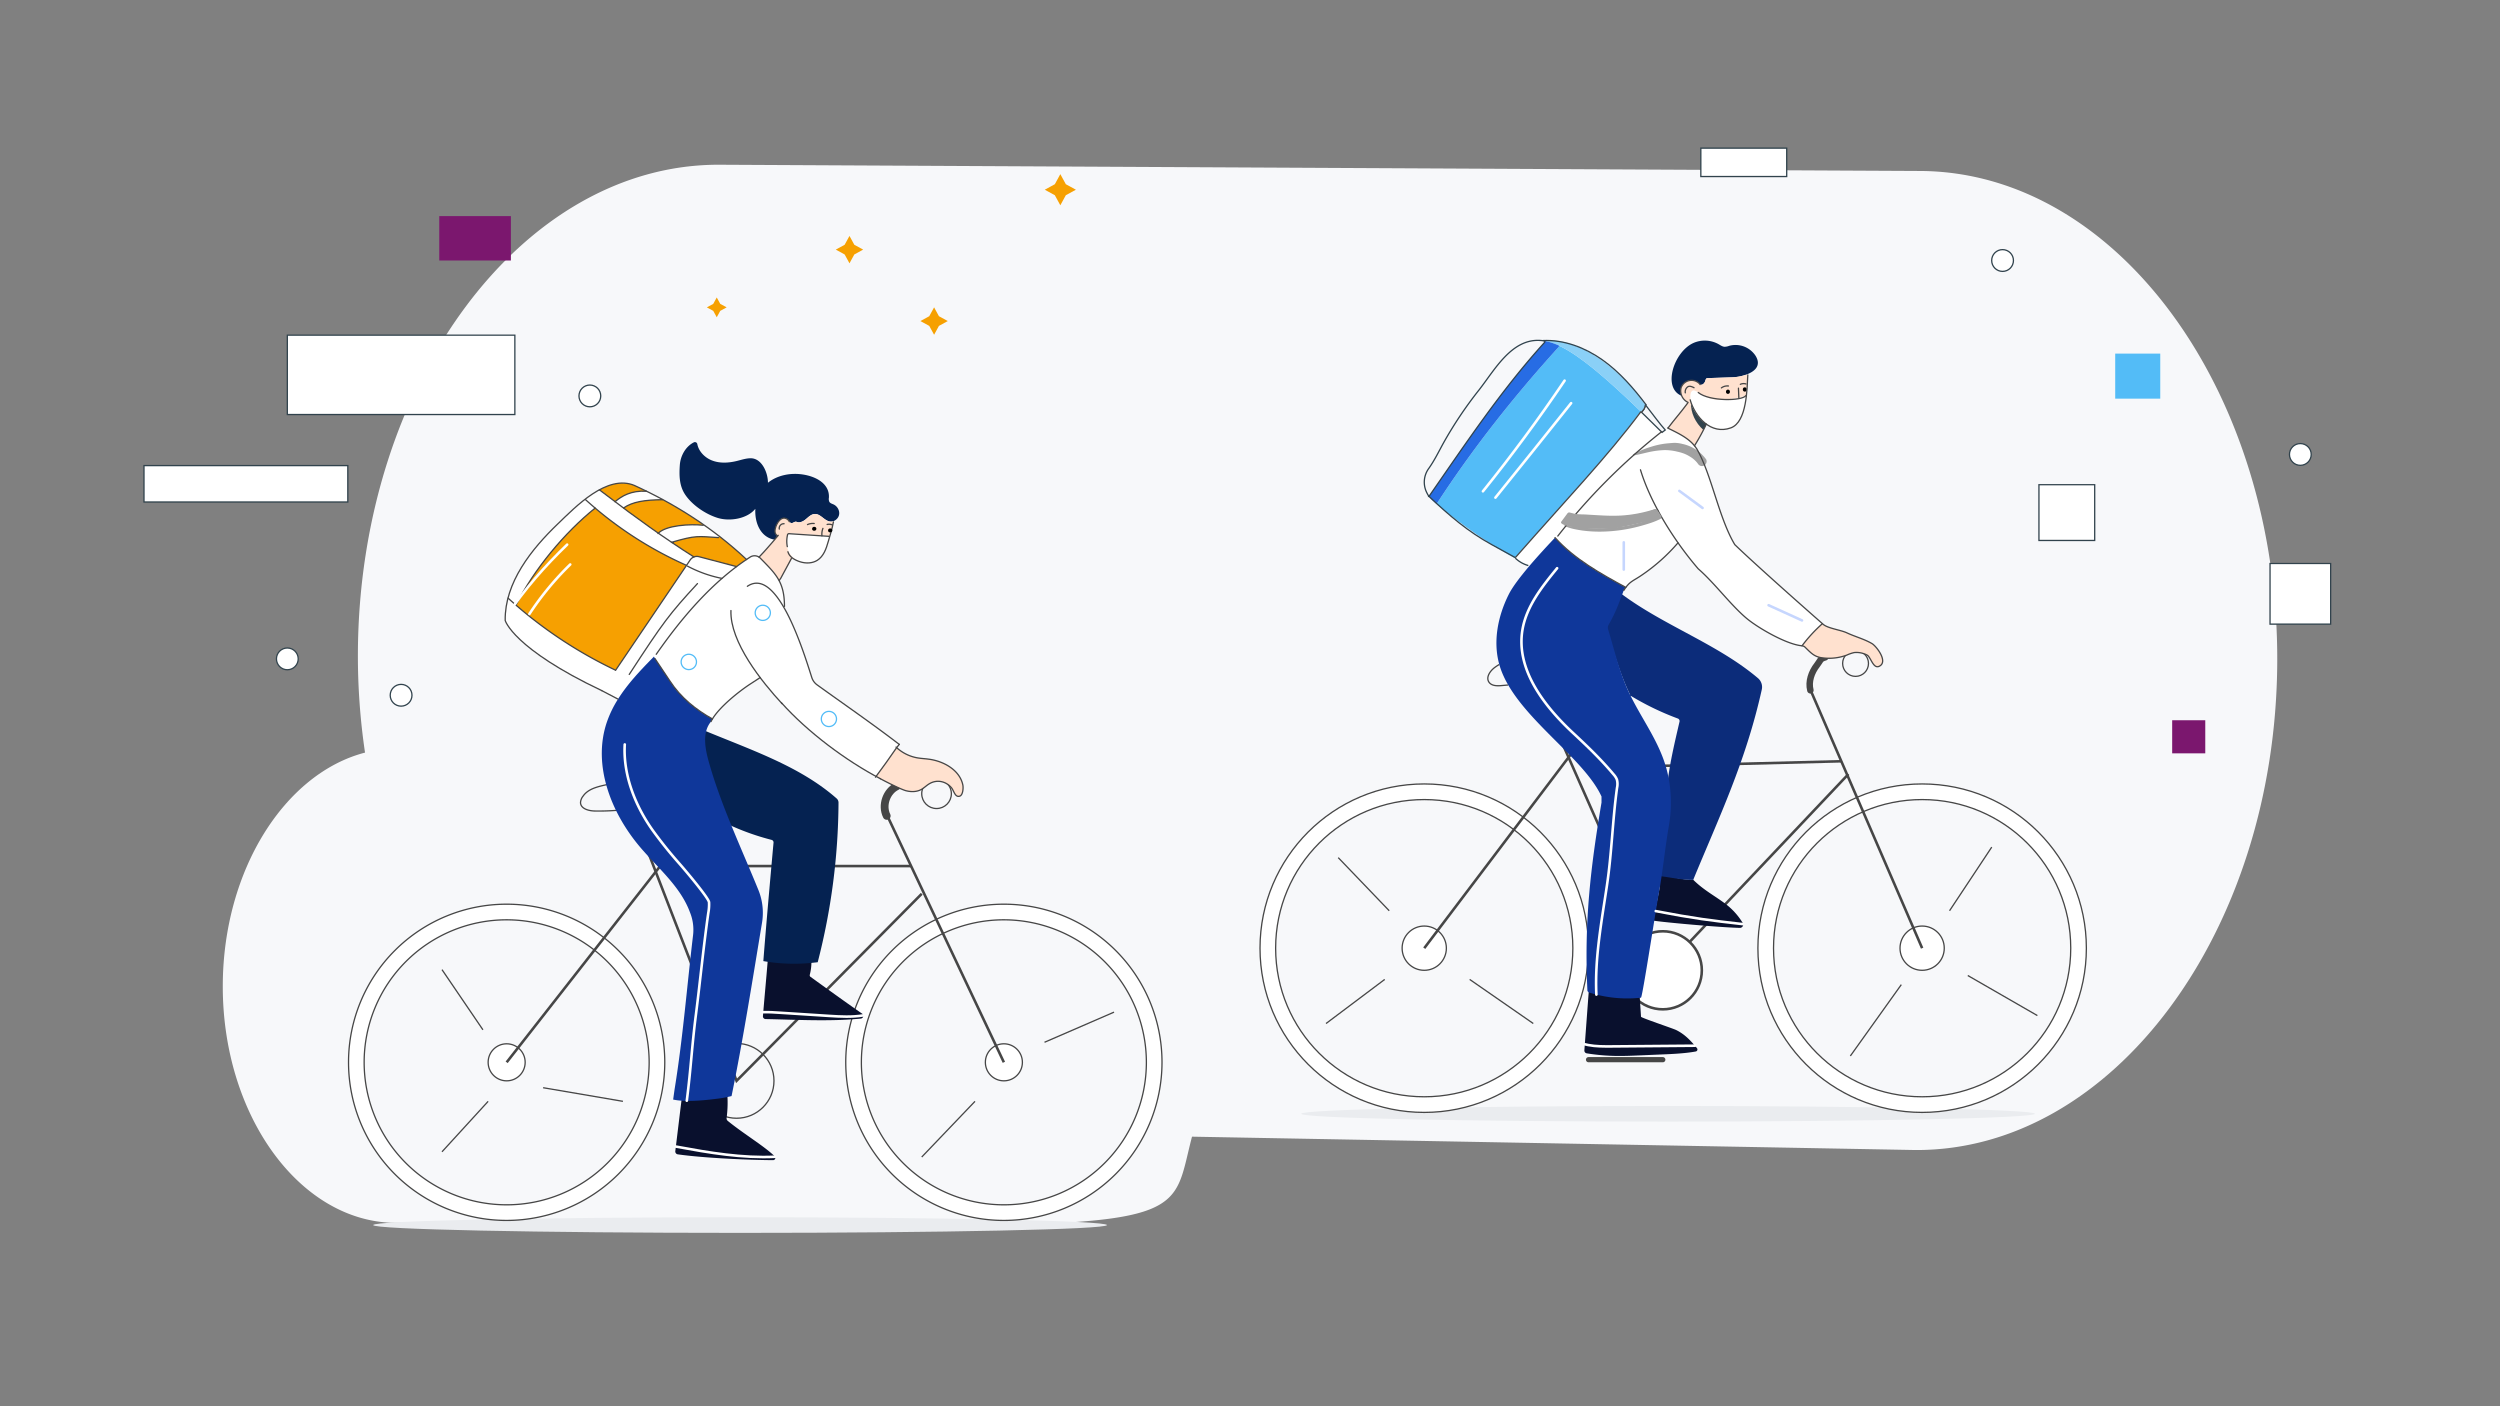 <svg xmlns="http://www.w3.org/2000/svg" viewBox="0 0 1920 1080"><rect x="0" y="0" width="1920" height="1080" fill="#808080" stroke="none"/><defs><style>.cls-1,.cls-19{fill:#f7f8fa;}.cls-2{fill:#7b176e;}.cls-11,.cls-21,.cls-3,.cls-7{fill:#fff;}.cls-24,.cls-3{stroke:#31434d;}.cls-10,.cls-16,.cls-17,.cls-20,.cls-22,.cls-29,.cls-3{stroke-linecap:round;}.cls-10,.cls-16,.cls-17,.cls-18,.cls-19,.cls-20,.cls-21,.cls-22,.cls-24,.cls-29,.cls-3,.cls-7,.cls-8,.cls-9{stroke-miterlimit:10;}.cls-4{fill:#53bcf7;}.cls-5{fill:#eaecef;}.cls-6{fill:#f6a001;}.cls-10,.cls-17,.cls-19,.cls-20,.cls-21,.cls-22,.cls-7,.cls-8,.cls-9{stroke:#464646;}.cls-10,.cls-16,.cls-17,.cls-18,.cls-20,.cls-22,.cls-24,.cls-29,.cls-8,.cls-9{fill:none;}.cls-16,.cls-21,.cls-29,.cls-9{stroke-width:2px;}.cls-10{stroke-width:6px;}.cls-12{fill:#052251;}.cls-13{fill:#09102d;}.cls-14{fill:#0f379a;}.cls-15{fill:#ffe1cf;}.cls-16{stroke:#fff;}.cls-18{stroke:#53bcf7;}.cls-20{stroke-width:5px;}.cls-22{stroke-width:4px;}.cls-23{fill:#0c2c7a;}.cls-25{fill:#8ad0f7;}.cls-26{fill:#276ce4;}.cls-27{fill:#31434d;}.cls-28{fill:#a1a1a1;}.cls-29{stroke:#c6d6fe;}</style></defs><title>2019-nCov18</title><g id="background"><path class="cls-1" d="M303.89,939.16l398.39,2.07c213.18,0,198-10.48,213.18-68.27l555.46,10.26c151.81.79,276.9-167.74,278-374.51h0c1.07-206.77-122.26-376.6-274.07-377.39l-922-4.8C401,125.73,276,294.26,274.87,501h0a505.46,505.46,0,0,0,5.47,77C218.75,594,171.56,668,171.1,756.3h0C170.58,856.49,230.33,938.78,303.89,939.16Z"/><rect class="cls-2" x="337.35" y="165.97" width="55.01" height="34.1"/><rect class="cls-3" x="220.67" y="257.41" width="174.74" height="60.96"/><rect class="cls-3" x="174.87" y="293.29" width="27.96" height="156.53" transform="translate(560.41 182.7) rotate(90)"/><rect class="cls-2" x="1668.23" y="553.15" width="25.42" height="25.42"/><rect class="cls-3" x="1565.91" y="372.25" width="42.82" height="42.82"/><rect class="cls-3" x="1743.39" y="432.77" width="46.55" height="46.55"/><rect class="cls-4" x="1624.48" y="271.57" width="34.6" height="34.6"/><rect class="cls-3" x="1306.24" y="113.77" width="65.95" height="21.81"/><circle class="cls-3" cx="453.01" cy="304.07" r="8.36"/><circle class="cls-3" cx="308.04" cy="533.96" r="8.36"/><circle class="cls-3" cx="1537.97" cy="200.07" r="8.36"/><circle class="cls-3" cx="1766.66" cy="349.02" r="8.36"/><circle class="cls-3" cx="220.67" cy="506.01" r="8.36"/><ellipse class="cls-5" cx="568.38" cy="940.85" rx="281.76" ry="6"/><ellipse class="cls-5" cx="1281.07" cy="855.38" rx="281.76" ry="6"/><polygon class="cls-6" points="721.1 242.85 717.39 236.05 713.67 242.85 706.87 246.57 713.67 250.29 717.39 257.09 721.1 250.29 727.9 246.57 721.1 242.85"/><polygon class="cls-6" points="656.12 187.99 652.4 181.19 648.68 187.99 641.88 191.7 648.68 195.42 652.4 202.22 656.12 195.42 662.92 191.7 656.12 187.99"/><polygon class="cls-6" points="553.15 233.37 550.46 228.45 547.78 233.37 542.86 236.06 547.78 238.74 550.46 243.66 553.15 238.74 558.07 236.06 553.15 233.37"/><polygon class="cls-6" points="818.56 141.48 814.33 133.74 810.11 141.48 802.38 145.7 810.11 149.93 814.33 157.66 818.56 149.93 826.29 145.7 818.56 141.48"/></g><g id="biker2"><path class="cls-7" d="M389.11,937.3A121.44,121.44,0,1,1,510.55,815.86,121.58,121.58,0,0,1,389.11,937.3Zm0-230.88A109.44,109.44,0,1,0,498.55,815.86,109.56,109.56,0,0,0,389.11,706.42Z"/><path class="cls-7" d="M771,937.3A121.44,121.44,0,1,1,892.42,815.86,121.58,121.58,0,0,1,771,937.3Zm0-230.88A109.44,109.44,0,1,0,880.42,815.86,109.56,109.56,0,0,0,771,706.42Z"/><circle class="cls-7" cx="389.11" cy="815.86" r="14.22"/><circle class="cls-7" cx="770.98" cy="815.86" r="14.22"/><circle class="cls-8" cx="565.68" cy="830.08" r="28.73"/><line class="cls-9" x1="389.11" y1="815.86" x2="510.55" y2="660.65"/><line class="cls-9" x1="681.49" y1="626.58" x2="770.98" y2="815.86"/><line class="cls-9" x1="524.61" y1="665.14" x2="699.72" y2="665.14"/><polyline class="cls-9" points="707.89 686.42 565.68 830.08 488.41 630.21"/><path class="cls-8" d="M472.18,601.09c-8.57,2.49-19.23,3-24.34,10.29a8.6,8.6,0,0,0-2,5.07c.18,4.73,6.36,6.34,11.09,6.41a182,182,0,0,0,24.92-1.32"/><path class="cls-10" d="M688.83,603.82C680.77,607.68,677,618.6,681,626.6"/><circle class="cls-8" cx="719.27" cy="609.57" r="11.38"/><line class="cls-8" x1="802.19" y1="800.47" x2="855.58" y2="777.32"/><line class="cls-8" x1="707.89" y1="888.6" x2="748.79" y2="845.83"/><line class="cls-8" x1="339.45" y1="744.68" x2="370.89" y2="790.9"/><line class="cls-8" x1="478.4" y1="845.83" x2="417.11" y2="835.36"/><line class="cls-8" x1="339.45" y1="884.58" x2="374.89" y2="845.83"/><path class="cls-11" d="M502.29,504.2c-10,10.19-20.13,20.77-27.66,32.74l-12.44-6.53,10.56-15.62,54.46-80.56.82.55a96.3,96.3,0,0,0,26.47,9.44h0c-19.35,16.84-36,37.4-50.52,58.24C503.42,503.05,502.85,503.62,502.29,504.2Z"/><path class="cls-11" d="M472.36,514.52a339.52,339.52,0,0,1-76.1-49.77q-3-2.64-6-5.34l-.13,0A63.89,63.89,0,0,0,388,476.53a14.86,14.86,0,0,0,1.65,3.29c4.41,7.18,20.06,25.67,72.56,50.59l10.56-15.62Z"/><path class="cls-11" d="M527.22,434.22l2.82-4.17a6.26,6.26,0,0,1,6.63-2.55l29,7.64h0q-5.73,4.32-11.17,9.08h0A96.3,96.3,0,0,1,528,434.78l-.82-.55Z"/><path class="cls-11" d="M552.49,411.9l-.76,1c-15.87-1-16.87-2-36,3.61-3.39-2.28-6.8-4.62-10.21-7,6.14-6.23,25.05-7.19,34.49-6.1l.3-.42Q546.54,407.29,552.49,411.9Z"/><path class="cls-11" d="M509,383.65l-.06.11c-14,.2-23,1.57-30,6.35l-.07.09q-3.29-2.46-6.48-4.89c5.19-4.42,12.4-8.7,24.11-8.06v0Q502.78,380.32,509,383.65Z"/><path class="cls-11" d="M515.78,416.49c-3.39-2.28-6.8-4.62-10.21-7-9.08-6.33-18.14-12.88-26.73-19.3q-3.29-2.46-6.48-4.89-2.16-1.63-4.26-3.25l-1.31-1c-2.13-1.65-4.27-3.31-6.47-4.87a82.4,82.4,0,0,0-10.9,7.2l.27.36q3.65,3.3,7.39,6.47a291,291,0,0,0,70,43.94l.1.07,2.82-4.17a6.19,6.19,0,0,1,2.9-2.3C527.35,424.2,521.59,420.42,515.78,416.49Z"/><path class="cls-11" d="M449.69,383.74q3.65,3.3,7.39,6.47c-22.89,18.3-47,47-60.82,74.54q-3-2.64-6-5.34l-.13,0c5.78-22.15,22.35-41.71,38.29-57,5.51-5.29,12.83-12.69,21-19Z"/><path class="cls-6" d="M496.47,377.25c-11.71-.64-18.92,3.64-24.11,8.06q-2.16-1.63-4.26-3.25l-1.31-1c-2.13-1.65-4.27-3.31-6.47-4.87,8.81-4.78,18.08-7,26.82-3.38l.09,0q4.66,2.13,9.25,4.39Z"/><path class="cls-6" d="M573.34,429.69c-2.6,1.75-5.15,3.58-7.66,5.46h0l-29-7.64a6.15,6.15,0,0,0-3.73.25c-5.59-3.55-11.35-7.33-17.16-11.26,19.08-5.57,20.08-4.57,36-3.61l.76-1Q563.31,420.29,573.34,429.69Z"/><path class="cls-6" d="M540.36,403l-.3.42c-9.44-1.09-28.35-.13-34.49,6.1-9.08-6.33-18.14-12.88-26.73-19.3l.07-.09c6.94-4.78,16-6.15,30-6.35l.06-.11A327.34,327.34,0,0,1,540.36,403Z"/><path class="cls-6" d="M527.22,434.22h0l-54.46,80.56-.39-.27a339.52,339.52,0,0,1-76.1-49.77c13.8-27.58,37.93-56.24,60.82-74.54a291,291,0,0,0,70,43.94Z"/><path class="cls-12" d="M640.18,387.41c-1.17-.54-2.57-.88-3.24-2a5.43,5.43,0,0,1-.34-3.18c.62-10.51-9.48-16.18-19.88-17.8-9.67-1.5-19.81.55-26.93,6.32,0-7.82-4.71-18.74-13.2-18.81-3.61,0-7.1,1.19-10.61,2.06-6.38,1.58-13.29,2-19.39-.46-5.38-2.16-10-6.91-11.06-12.51a1.86,1.86,0,0,0-2.66-1.3c-6.25,3.15-10.24,10.24-10.76,17.34-.57,8-.44,15.81,3.91,22.51,5.33,8.2,15.88,15.35,25.23,18.2s22.58.64,28.77-6.92h.09c-.61,10.81,4.09,21.84,14.72,23.58.76-.94,1.4-1.74,1.83-2.34l.53-.59c-2.47-1.54-2.31-4-1.45-6.73s3.34-7.06,6.61-6.88a4.7,4.7,0,0,1,3.85,2.73,2,2,0,0,0,2.62.88l1.43-.67a2,2,0,0,1,1.68,0c2.15.9,4.88-.39,6.79-2,2.13-1.77,4.25-4,7-4.11,4.87-.17,7.83,6.34,13.07,5.81a5,5,0,0,0,1.15-.25,6.47,6.47,0,0,0,2.1-1.17C646.51,395.54,644.39,389.36,640.18,387.41Z"/><path class="cls-13" d="M662.09,778.46a2.1,2.1,0,0,1-1,3.82c-23.66,2.34-49.4.84-73.16.36a2.08,2.08,0,0,1-2-2.25c1.22-14.9,2.46-27.58,3.69-42.73a136.58,136.58,0,0,0,33.56.85,40,40,0,0,1-1.26,10.1,1.59,1.59,0,0,0,.34,1.45S651.17,771,662.09,778.46Z"/><path class="cls-13" d="M594.92,888a1.74,1.74,0,0,1-1.24,3c-18.45-.09-52.87-1.59-73.14-4.46a2.24,2.24,0,0,1-1.91-2.49c1.41-11.3,3.74-31,4.85-39.63,10.22.7,22.59-.95,27.46-1.54,2.56-.31,5.1-.75,7.63-1.28l.12.56a88.56,88.56,0,0,1-.65,16.37,2.52,2.52,0,0,0,.87,2.31C571.09,870.77,587.14,880.34,594.92,888Z"/><path class="cls-12" d="M623.16,739.51a136.58,136.58,0,0,1-33.56-.85c-1.12-.16-2.24-.34-3.35-.53,2.2-28.68,6.92-81.14,7.83-91a2,2,0,0,0-1.47-2.09,190.16,190.16,0,0,1-32.06-11.33c-6.54-16-12.66-32.28-17.22-48.61-2.15-7.7-4-16.47-1.89-23.85,36.44,15.08,73.33,27.51,101.12,52a4.22,4.22,0,0,1,1.42,3.18A500.22,500.22,0,0,1,628,739C626.41,739.17,624.79,739.35,623.16,739.51Z"/><path class="cls-14" d="M474.63,536.94c7.53-12,17.62-22.55,27.66-32.74l12.19,18.74c8.4,12.92,19.88,22,32.69,29.23a23.19,23.19,0,0,0-1.11,2,18.75,18.75,0,0,0-3.62,7c-2.06,7.38-.26,16.15,1.89,23.85,4.56,16.33,10.68,32.61,17.22,48.61,7,17.14,14.45,34,21,50.14a46.53,46.53,0,0,1,2.68,24.9c-7.12,42.95-14.76,91.11-23.39,133.12-1.07.26-2.14.5-3.22.73-2.53.53-5.07,1-7.63,1.28-4.87.59-17.24,2.24-27.46,1.54a45.11,45.11,0,0,1-6.55-.88c.4-2.75.87-6.47,1.31-9.18,6.24-38.75,9.35-78.24,14-117.22A35.48,35.48,0,0,0,530,700.94l-.17-.44c-7.21-19.44-24-33.37-37.51-49.08C469.57,625,454.91,588.1,465.93,555A83.83,83.83,0,0,1,474.63,536.94Z"/><path class="cls-11" d="M688.6,574.16q-7.67,11.22-15.81,22.11c-25.66-13.93-53.5-35.11-72.64-56.51l-.08.07c-4.93-5.35-10.71-12-16.29-19.44l-7.67,5c-8.47,5.55-23.22,17.24-28.94,26.75-12.81-7.22-24.29-16.31-32.69-29.23L502.29,504.2c.56-.58,1.13-1.15,1.7-1.73,14.53-20.84,31.17-41.4,50.52-58.24q5.43-4.75,11.17-9.08c2.51-1.88,5.06-3.71,7.66-5.46.92-.62,1.86-1.24,2.8-1.85a6.43,6.43,0,0,1,1.92-.83,6.14,6.14,0,0,1,4.87.88,5.84,5.84,0,0,1,1.06.87c2.68,2.75,5.57,5.29,8.25,8.05,6.39,6.57,10.17,16.33,10.46,25.42a28.6,28.6,0,0,0,.33,5,21.11,21.11,0,0,0,2,5c2.86,5.78,9.49,14.69,9.49,21.36,2.74,9,6.17,17.81,9,26.78a11.07,11.07,0,0,0,4.09,5.63c20.81,15,42.28,29.77,63.06,45.7C689.63,573.18,689.62,572.67,688.6,574.16Z"/><path class="cls-15" d="M739.48,603c.4,2,.12,7.51-2.37,8.41-3.63,1.31-4.61-4.36-6.38-6.43-4.28-5-11.17-6.55-17-3.07-2.17,1.3-4,3.19-6.19,4.41-3.53,1.92-7.84,1.95-11.72.94s-16.16-7.27-19.68-9.21q-1.67-.87-3.36-1.8,8.15-10.89,15.81-22.11A31.76,31.76,0,0,0,704.48,582c2.82.5,5.69.61,8.54.94C723.94,584.26,737.12,591,739.48,603Z"/><path class="cls-15" d="M640,400.35c-1.06,5.55-2.35,10.15-3.87,15.64s-3.6,11.3-8.39,14.33c-3.8,2.39-8.72,2.51-13,1.19a15.16,15.16,0,0,1-5.9-3.51l0,.05c-3.38,6-6.43,12.29-10.75,17.64-2.54-6.83-9.09-11.85-14-16.93a5.84,5.84,0,0,0-1.06-.87c2.38-2.44,6-6.44,9-9.94,1.08-1.26,2.08-2.45,2.92-3.48s1.4-1.74,1.83-2.34l.53-.59c-2.47-1.54-2.31-4-1.45-6.73s3.34-7.06,6.61-6.88a4.7,4.7,0,0,1,3.85,2.73,2,2,0,0,0,2.62.88l1.43-.67a2,2,0,0,1,1.68,0c2.15.9,4.88-.39,6.79-2,2.13-1.77,4.25-4,7-4.11,4.87-.17,7.83,6.34,13.07,5.81A5,5,0,0,0,640,400.35Z"/><path class="cls-11" d="M604.69,411.5c-2.41,8.18,1.95,17.53,10,20,4.29,1.32,9.21,1.2,13-1.19,4.79-3,6.87-8.87,8.39-14.33.66-2.35,1.57-4.35-1.91-4.6L608,409.56a3.46,3.46,0,0,0-2.56.5A3,3,0,0,0,604.69,411.5Z"/><path class="cls-16" d="M519.06,880.57l.73.13c24.9,4.6,50.22,8.89,75.42,7.7"/><path class="cls-16" d="M586.16,777.34c4.42-.1,8.85.18,13.27.47l37.48,2.42c8.61.56,17.62,1,26.06-.4"/><path class="cls-16" d="M479.81,571.74c-1.33,23.21,7.84,46.56,21,65.31a326.62,326.62,0,0,0,21.4,26.71c6.13,7,22,26.06,22.33,29.15A34.72,34.72,0,0,1,544,701c-3.73,26.09-6.15,51.59-9.47,77.75-3.35,26.39-3.72,40.22-7.07,66.61"/><line class="cls-17" x1="462.19" y1="530.41" x2="474.64" y2="536.93"/><path class="cls-17" d="M565.68,435.14l-29-7.64a6.21,6.21,0,0,0-6.63,2.55l-57.29,84.74"/><path class="cls-17" d="M573.39,429.74c-25.38-23.86-54.68-42.54-86.38-57l.57.24c-21.22-9.29-45.67,16.39-59.17,29.36-20,19.18-40.87,45-40.42,74.19,0,0,6,21.52,74.2,53.88"/><path class="cls-17" d="M460.32,376.18c2.2,1.56,4.34,3.22,6.47,4.87,20.12,15.54,44.35,32.87,66.15,46.7"/><path class="cls-17" d="M396.27,464.75c13.8-27.59,37.92-56.24,60.81-74.54"/><path class="cls-17" d="M449.69,383.74a291.21,291.21,0,0,0,77.44,50.41"/><path class="cls-17" d="M390.24,459.4a339.5,339.5,0,0,0,82.13,55.12"/><path class="cls-17" d="M528,434.78a95.88,95.88,0,0,0,26.46,9.43"/><path class="cls-17" d="M472.36,385.31c5.19-4.42,12.4-8.7,24.11-8.06"/><path class="cls-17" d="M478.91,390.11c6.94-4.78,16-6.15,30-6.35"/><path class="cls-17" d="M505.35,409.73c5.89-6.44,25.15-7.43,34.71-6.33"/><path class="cls-17" d="M551.74,412.87c-15.88-.95-16.88-1.95-36,3.62-.15.11,1.7.21,1.55.32"/><path class="cls-17" d="M561.36,468.9c-.85,24.19,23.78,54.8,39.28,71.54"/><path class="cls-17" d="M574,450.27c23-15.58,43,49.81,49.46,70.08a11.07,11.07,0,0,0,4.09,5.63c20.81,15,42.28,29.77,63.06,45.7"/><path class="cls-17" d="M600.15,539.75c20,22.35,49.43,44.44,76,58.32"/><path class="cls-17" d="M503,505.82c4.15,6.37,7.29,10.74,11.44,17.12,8.4,12.92,19.88,22,32.69,29.23"/><path class="cls-17" d="M583.78,520.39l-7.67,5c-8.47,5.55-23.22,17.24-28.94,26.75a23.19,23.19,0,0,0-1.11,2"/><path class="cls-17" d="M597.66,411.13c-.91,1.26-3.69,4.42-5.75,6.82-3,3.5-6.6,7.5-9,9.94"/><path class="cls-17" d="M690.63,571.68c-1,1.5-1,1-2,2.48q-7.67,11.22-15.81,22.11c-.44.6,0,0-.44.6"/><path class="cls-17" d="M688.18,573.77a31.73,31.73,0,0,0,16.3,8.25c2.82.5,5.7.61,8.54,1,10.93,1.29,24.1,8,26.47,20,.39,2,.12,7.51-2.38,8.41-3.62,1.3-4.61-4.36-6.38-6.44-4.27-5-11.17-6.55-17-3.06-2.18,1.3-4,3.19-6.2,4.41-3.52,1.92-7.83,1.95-11.72.94s-16.16-7.27-19.67-9.21"/><path class="cls-17" d="M607.76,429c-3.06,5.39-5.12,9.78-8.18,15.17-.47.82-.73.77-1.08,1.64"/><path class="cls-17" d="M602.47,465.69C602.45,447,596,441,584,428.76a6.24,6.24,0,0,0-5.94-1.75,6.4,6.4,0,0,0-1.92.82c-28.91,18.69-52.46,46.41-72.14,74.63"/><path class="cls-17" d="M640.07,400.85c-1.07,5.76-2.4,9.48-4,15.13-1.52,5.47-3.59,11.31-8.39,14.34-3.8,2.39-8.71,2.51-13,1.19s-8.5-3.76-9.58-7.74"/><path class="cls-17" d="M606.2,400.66a4.68,4.68,0,0,0-3.84-2.73c-3.28-.18-5.76,4.13-6.61,6.87s-1,5.2,1.45,6.74"/><path class="cls-17" d="M598.5,406.31a3.46,3.46,0,0,1,3.65-4.08"/><path class="cls-17" d="M636.6,411.9l-30.28-2a1.19,1.19,0,0,0-1.55,1.15,20.91,20.91,0,0,0-.11,8.77"/><path class="cls-17" d="M632,405.81a12.74,12.74,0,0,0-.76,5.67"/><path d="M625.21,407.61l.26,0a1.06,1.06,0,0,0,.58-.13,1.36,1.36,0,0,0,.79-.79,1.06,1.06,0,0,0,.13-.58l-.05-.4a1.49,1.49,0,0,0-.39-.66l-.3-.23a1.45,1.45,0,0,0-.76-.21l-.26,0a1.27,1.27,0,0,0-.58.13,1.34,1.34,0,0,0-.79.8,1,1,0,0,0-.13.57l0,.4a1.39,1.39,0,0,0,.39.66l.3.24a1.54,1.54,0,0,0,.76.2Z"/><path d="M637.47,408.85l.26,0a1.06,1.06,0,0,0,.58-.13,1.36,1.36,0,0,0,.79-.79,1.06,1.06,0,0,0,.13-.58l-.05-.39a1.47,1.47,0,0,0-.39-.67l-.3-.23a1.45,1.45,0,0,0-.76-.21l-.26,0a1.27,1.27,0,0,0-.58.13,1.34,1.34,0,0,0-.79.8,1,1,0,0,0-.13.57l0,.4a1.47,1.47,0,0,0,.39.67l.3.23a1.44,1.44,0,0,0,.76.2Z"/><path class="cls-17" d="M620.18,402.88a9.85,9.85,0,0,1,5.11-.82"/><path class="cls-17" d="M635.25,402.79a6,6,0,0,1,4,.39"/><path class="cls-17" d="M535.64,448.21c-21.44,23.25-26.19,29.5-52.38,69.74"/><path class="cls-16" d="M389.69,472.43c12.54-19.32,29.29-38.19,45.88-54.17"/><path class="cls-16" d="M406.58,471.52a226.42,226.42,0,0,1,31.35-38"/><circle class="cls-18" cx="529" cy="508.36" r="5.9"/><circle class="cls-18" cx="585.82" cy="470.65" r="5.84"/><circle class="cls-18" cx="636.6" cy="552.17" r="5.84"/></g><g id="biker1"><path class="cls-11" d="M1260.68,316.57c6.27,6.06,11.76,11.51,15.79,15.48-24.76,19.17-53.61,48.91-76,74.38-.38.43-2.73,2.84-6.17,6.47-5.1,5.38-12.59,13.44-19.51,21.6-3.65-1.77-7.41-3.7-11.23-5.76l.42-.78c37.38-42.62,69.51-76.28,95.12-110.72l1.46-.51Z"/><circle class="cls-17" cx="1425.07" cy="509.53" r="9.93"/><circle class="cls-7" cx="1093.82" cy="728.2" r="126.13"/><circle class="cls-19" cx="1093.82" cy="728.2" r="114.13"/><circle class="cls-7" cx="1093.82" cy="728.2" r="16.99"/><line class="cls-9" x1="1215.22" y1="567.65" x2="1093.82" y2="728.2"/><circle class="cls-7" cx="1476.2" cy="728.2" r="126.13"/><circle class="cls-19" cx="1476.2" cy="728.2" r="114.13"/><circle class="cls-7" cx="1476.2" cy="728.2" r="16.99"/><line class="cls-9" x1="1390.52" y1="530.04" x2="1476.2" y2="728.2"/><line class="cls-9" x1="1257.03" y1="588.64" x2="1414.13" y2="584.64"/><path class="cls-8" d="M1151.48,510.29a41.21,41.21,0,0,0-3.52,2.33c-3.58,2.67-6.92,7.52-4.46,11.24,2,2.95,6.2,3,9.73,2.66l5.09-.44"/><path class="cls-20" d="M1390.37,530.13c-1.72-6.64.86-14,5.12-19.41,2.73-3.44,2.08-4.74,6.31-5.91"/><line class="cls-9" x1="1277.03" y1="745.19" x2="1419.56" y2="594.53"/><line class="cls-9" x1="1177.55" y1="520.42" x2="1277.03" y2="745.19"/><line class="cls-8" x1="1027.76" y1="658.66" x2="1066.92" y2="699.46"/><line class="cls-8" x1="1529.66" y1="650.57" x2="1497.25" y2="699.46"/><line class="cls-8" x1="1421.07" y1="810.98" x2="1460.21" y2="756.19"/><line class="cls-8" x1="1177.55" y1="786.07" x2="1128.7" y2="752.19"/><line class="cls-8" x1="1564.7" y1="779.97" x2="1511.25" y2="749.19"/><line class="cls-8" x1="1018.38" y1="786.07" x2="1063.45" y2="752.19"/><circle class="cls-21" cx="1277.03" cy="745.19" r="29.97"/><line class="cls-22" x1="1220" y1="813.84" x2="1277.03" y2="813.84"/><path class="cls-12" d="M1348.16,273.07c5,7.81-.73,12.49-7.58,14.82a36.05,36.05,0,0,1-9.92,1.86l-19.4.65a1.18,1.18,0,0,0-.94.5c-.58.8-.46,1.23-1,2.41-.66,1.41-2.24,2.69-3.65,2v-.18a8.53,8.53,0,0,0-14.56,2.54,9.46,9.46,0,0,0,.51,6.37c-15.3-6-6-34.26,9.28-40.78a21.8,21.8,0,0,1,19.12,1.15c1.41.82,2.82,1.82,4.45,1.92a11.37,11.37,0,0,0,3.69-.77A18.39,18.39,0,0,1,1348.16,273.07Z"/><path class="cls-13" d="M1300.4,675.72s0-1,.06-1v1c8.72,8.7,18.74,13.41,27.1,20.36a53.27,53.27,0,0,1,10.8,12.65,2.52,2.52,0,0,1-2.17,3.89c-15.23-.36-58-4.21-66.49-5.58,1.24-7.71,3.52-17.37,4.83-24.95.59-3.4.12-6.79.62-10.17C1283.2,672.82,1292.31,676,1300.4,675.72Z"/><path class="cls-13" d="M1303.27,805a1.56,1.56,0,0,1-.9,2.53c-9.21,1.73-21.1,2.07-28.27,2.38l-14.82.63c-6,.26-12,.51-18,.42a154.06,154.06,0,0,1-22.69-2,2.15,2.15,0,0,1-1.79-2.3c1.09-14.74,2.55-34.44,3.38-45.45a91.82,91.82,0,0,0,39.11,4.09q.53,7.79,1,15.56c.06.81,24.34,8.9,27,10.2C1294.11,794.41,1298.65,799.43,1303.27,805Z"/><path class="cls-23" d="M1252.66,534.52l-2.22.11c-.14-.25,1.74-.51,1.61-.77-7.78-15.89-12.87-33.69-18-50.55a4.4,4.4,0,0,1,.38-3.44c4.88-8.56,7.32-14.82,10.67-23.89,32.74,24.51,74,38.58,105.05,64.88a8.91,8.91,0,0,1,2.9,8.74c-12.32,55.42-32.86,98.07-52.66,146.12-8.09.29-17.2-1.9-25.25-2.81,1.9-12.9,3.35-25.72,5.59-38.66a102.79,102.79,0,0,0,.14-34.73c1.88-15.22,5.55-30.34,9-45.28a2.07,2.07,0,0,0-1.31-2.42A212,212,0,0,1,1252.66,534.52Z"/><path class="cls-14" d="M1194.28,412.9c14.7,16.38,34.79,27.59,54.34,38.22-.49.66-1,1.41-1.56,2.26-.33.89-.64,1.76-1,2.6-3.35,9.07-5.79,15.33-10.67,23.89a4.4,4.4,0,0,0-.38,3.44c5.12,16.86,9.21,34.66,17,50.55.13.26.25.52.39.77,7.86,15.86,18.12,30.16,24.53,46.86a93.82,93.82,0,0,1,4.91,18,102.79,102.79,0,0,1-.14,34.73c-2.24,12.94-3.69,25.76-5.59,38.66-.5,3.38-1,6.77-1.62,10.17q-2,11.37-3.83,22.95c-3.17,19.58-9.55,60.13-10.39,60.23a96.47,96.47,0,0,1-40.11-4.09l-1-1c-2.61-52.69,2.38-94.79,10.8-144.8v-4.63c-14.45-31.55-67.8-63.26-78.51-101.41-5-17.9-1-37.4,7.37-54,2.91-5.77,9.14-13.85,15.91-21.83C1181.69,426.34,1189.18,418.28,1194.28,412.9Z"/><path class="cls-11" d="M1278.89,330.2l1.93-1.44c7.59,3.78,15.4,7.3,20.53,13.6a25.36,25.36,0,0,1,2.34,3.44c10.88,19.31,16.5,52.37,28.64,72.53,18.6,17.87,61.35,55.45,67.25,60.62a115.43,115.43,0,0,0-15.65,17h-.08c-11.79-1-34.29-14-43.17-21.65-12.09-10.45-24.32-27-36.41-37.42-5.23-6.09-10.5-12.85-15.54-20a153.29,153.29,0,0,1-27.62,24.69c-6.17,4.3-8.79,4.63-12.49,9.58-19.55-10.63-39.64-21.84-54.34-38.22,3.44-3.63,5.79-6,6.17-6.47,22.41-25.47,51.26-55.21,76-74.38C1277.28,331.42,1278.09,330.8,1278.89,330.2Z"/><path class="cls-24" d="M1263.75,311c5.61,7.22,10.74,14.29,15.14,19.23-.8.6-1.61,1.22-2.42,1.85-4-4-9.52-9.42-15.79-15.48,1.93-2.33,2.35-2.41,3-5.51Z"/><path class="cls-4" d="M1259.08,317.24c-25.61,34.44-57.74,68.1-95.12,110.72l-.42.78c-17.57-9.47-36.45-22.78-52.73-35.46-2.55-2-5.14-4-7.51-6.24,28-43,59.4-82.71,93.88-120.67l.17-.92a107.24,107.24,0,0,1,16.91,10.42c14,10,32.18,26.93,46.42,40.7l-.14.16Z"/><path class="cls-25" d="M1263.75,311l-.11.09c-.61,3.1-1,3.18-3,5.51-14.24-13.77-32.46-30.73-46.42-40.7a107.24,107.24,0,0,0-16.91-10.42,46.75,46.75,0,0,0-9.75-3.33c-.38-.08-.75-.16-1.12-.22a31.2,31.2,0,0,0-3.74-.45,58.07,58.07,0,0,1,28.23,4.47c14.84,6.19,26.67,15.74,38.11,27C1254.19,298,1259.13,305,1263.75,311Z"/><path class="cls-26" d="M1187.6,262.12a46.75,46.75,0,0,1,9.75,3.33l-.17.92c-34.48,38-65.91,77.69-93.88,120.67-2.21-2.07-4.24-3.3-5.87-5.8,28.27-40.66,55.62-81.68,88.88-118.37l.17-1C1186.85,262,1187.22,262,1187.6,262.12Z"/><path class="cls-24" d="M1182.74,261.45a31.2,31.2,0,0,1,3.74.45l-.17,1c-33.26,36.69-60.61,77.71-88.88,118.37a24.1,24.1,0,0,1-1.67-2.93,17.9,17.9,0,0,1,1.63-18.71c4.25-6,7.48-12.66,11.16-19.37A307.64,307.64,0,0,1,1136,299.35C1148.15,283.74,1160.92,260.19,1182.74,261.45Z"/><path class="cls-15" d="M1437.74,494.34c3.42,2,12.75,14.1,5.4,17.43-4.51,2-6.31-6.88-9.09-8.58a17.72,17.72,0,0,0-10-2,28.67,28.67,0,0,0-5.58,1.89,39.17,39.17,0,0,1-18.39,2.23c-6.54-.68-9-3.59-13.77-8.21a3.93,3.93,0,0,0-2.39-1.12,115.43,115.43,0,0,1,15.65-17l.68.6c3.45,3,13.47,4.3,18.12,6.49C1424.62,489,1431.89,490.85,1437.74,494.34Z"/><path class="cls-15" d="M1281.16,328.51c4.28-6.9,10.49-12.81,14.82-19.68l.41.2,2-.67c2.12,6.56,6.36,13.22,12,17.35a158.58,158.58,0,0,1-9.11,16.65c-5.13-6.3-12.94-9.82-20.53-13.6Z"/><path class="cls-27" d="M1308.21,330.22c.74-1.46,1.48-3,2.25-4.51-5.44-4-9.56-10.27-11.76-16.58C1298.33,317,1302.14,324.8,1308.21,330.22Z"/><path class="cls-15" d="M1296,308.83a9.56,9.56,0,0,1-4.39-4.76,9.46,9.46,0,0,1-.51-6.37,8.53,8.53,0,0,1,14.56-2.54v.18c1.41.66,3-.62,3.65-2,.56-1.18.44-1.61,1-2.41a1.18,1.18,0,0,1,.94-.5l19.4-.65a36.05,36.05,0,0,0,9.92-1.86l1.74,0c-.59,10.7-.7,36.14-13,40.66-7.14,2.62-13.62,1-18.86-2.88-5.66-4.13-9.9-10.79-12-17.35l-2,.67Z"/><path class="cls-11" d="M1298.28,302.82c-.55,3.27.82,8.17,1.51,9.83a32.07,32.07,0,0,0,10.67,13.06c5.24,3.84,11.72,5.5,18.86,2.88,4.28-1.57,6.85-5.63,8.5-9.66,1-2.53,5.09-12.86,2.62-15a56.75,56.75,0,0,1-15.12,2.75c-3.65.27-7.38.54-10.93-.38-4.63-1.19-8.34-4.41-12.7-6.25a1.94,1.94,0,0,0-1.24-.21C1299.17,300.18,1298.53,301.33,1298.28,302.82Z"/><path d="M1325.57,300.69V301a1,1,0,0,0,.13.57,1.34,1.34,0,0,0,.79.8,1.27,1.27,0,0,0,.58.13l.4-.06a1.57,1.57,0,0,0,.66-.38l.23-.31a1.42,1.42,0,0,0,.21-.75v-.27a1.27,1.27,0,0,0-.13-.58,1.34,1.34,0,0,0-.8-.79,1,1,0,0,0-.57-.13l-.4.05a1.39,1.39,0,0,0-.66.39l-.24.3a1.54,1.54,0,0,0-.2.76Z"/><path d="M1338.51,299v.27a1.17,1.17,0,0,0,.13.58,1.36,1.36,0,0,0,.79.79,1.15,1.15,0,0,0,.58.13l.4-.06a1.57,1.57,0,0,0,.66-.38l.24-.3a1.57,1.57,0,0,0,.2-.76V299a1.06,1.06,0,0,0-.13-.58,1,1,0,0,0-.31-.48,1.08,1.08,0,0,0-.48-.31,1.06,1.06,0,0,0-.58-.13l-.4,0a1.49,1.49,0,0,0-.66.39l-.23.3a1.48,1.48,0,0,0-.21.76Z"/><path class="cls-28" d="M1254.72,349.79c4-.69,7.87-1.76,11.81-2.62a66.07,66.07,0,0,1,12-1.5,40.9,40.9,0,0,1,9.78,1.24,35.58,35.58,0,0,1,4.67,1.33,25,25,0,0,1,3.72,1.73q1.18.67,2.34,1.44a13.76,13.76,0,0,1,1.6,1.2,23.5,23.5,0,0,1,2,1.88c.29.31.57.64.85,1,0,0,.37.45.18.21a5.55,5.55,0,0,0,.38.52,3.65,3.65,0,0,0,4.86,1.28c1.54-.9,2.4-3.3,1.28-4.87a30.27,30.27,0,0,0-18.07-11.68,25.38,25.38,0,0,0-5.67-.83c-1.87,0-3.7.23-5.55.37a59.34,59.34,0,0,0-13,2.68,70.65,70.65,0,0,0-13.59,5.66c-.57.32-.16,1.1.43,1Z"/><path class="cls-28" d="M1206.5,396.06c7.9.84,15.84,1.79,23.77,2.33a123.6,123.6,0,0,0,26.15-.84c2.93-.43,5.85-1,8.74-1.63,1.65-.37,3.3-.76,4.93-1.21s2.85-.92,3.76-2.43a.53.53,0,0,0-.19-.72,4.88,4.88,0,0,0-3.52-.27c-1.51.4-3,.86-4.51,1.26-2.58.68-5.17,1.28-7.79,1.78a97.57,97.57,0,0,1-14,1.66c-8,.37-16-.28-24.07-.73a85.8,85.8,0,0,0-13.22.06.37.37,0,0,0,0,.74Z"/><path class="cls-28" d="M1201.17,403.82a40.11,40.11,0,0,0,6.76,2.28c2.45.57,4.91,1,7.4,1.36a99.71,99.71,0,0,0,14.85.83,119,119,0,0,0,29.9-4.36c5.28-1.47,10.88-3.1,15.72-5.72a1.16,1.16,0,0,0-.89-2.11c-4.65,1.53-9.13,3.47-13.85,4.85a121.87,121.87,0,0,1-14.25,3.24,124.1,124.1,0,0,1-29.45,1.19c-5.4-.39-10.74-1.3-16.11-1.86a.16.16,0,0,0-.08.3Z"/><path class="cls-17" d="M1296.18,309.52c-6.37,8.56-9.55,11.8-15,19"/><path class="cls-17" d="M1301.35,342.36a158.58,158.58,0,0,0,9.11-16.65l0,0"/><path class="cls-17" d="M1342.32,287.93c-.59,10.7-.7,36.14-13,40.66-15.34,5.63-27.59-8.48-31.27-21.5"/><path class="cls-17" d="M1305.65,295.34v-.18a8.53,8.53,0,0,0-14.56,2.54,9.82,9.82,0,0,0,5.31,11.33"/><path class="cls-17" d="M1301,297.77c-1.52-.79-3.49-1.64-4.87-.63a4.73,4.73,0,0,0-1.83,4.53"/><path class="cls-17" d="M1340.9,303.78c-2.91,4.31-28.32,4.58-36.63-2.33"/><path class="cls-17" d="M1288.67,416.92a140.38,140.38,0,0,1-27.56,24.62c-7,4.88-9.44,4.65-14,11.84"/><path class="cls-17" d="M1194.28,412.9c14.7,16.38,34.79,27.59,54.34,38.22"/><path class="cls-17" d="M1259.89,360.83c8,26.33,26.43,55.16,44.38,76.05,12.09,10.45,24.32,27,36.41,37.42,8.88,7.68,31.38,20.65,43.17,21.65a4,4,0,0,1,2.47,1.13c4.72,4.62,7.23,7.53,13.77,8.21a39.17,39.17,0,0,0,18.39-2.23,28.57,28.57,0,0,1,5.57-1.89,17.7,17.7,0,0,1,10,2c2.79,1.7,4.59,10.61,9.09,8.58,7.36-3.33-2-15.39-5.39-17.43-5.85-3.49-13.12-5.37-19.36-8.3-4.65-2.19-14.67-3.46-18.12-6.49,0,0-47.94-42-67.93-61.22-12.14-20.16-17.76-53.22-28.64-72.53a25.36,25.36,0,0,0-2.34-3.44c-5.13-6.3-12.94-9.82-20.53-13.6"/><path class="cls-17" d="M1383.93,496a115.43,115.43,0,0,1,15.65-17"/><path class="cls-17" d="M1164,428c37.38-42.62,70.51-77.28,96.12-111.72"/><path class="cls-16" d="M1138.89,377.33q33.1-41.16,62.72-85"/><path class="cls-16" d="M1148.48,382.19q29.2-36.18,58.14-72.57"/><path class="cls-17" d="M1263.64,311.06c-.63,3.17-1.05,3.18-3.1,5.67"/><path class="cls-17" d="M1335.13,298.12l.31,7.56"/><path class="cls-17" d="M1322.05,297.9a7.66,7.66,0,0,1,5.37-1.46"/><path class="cls-17" d="M1336.59,295.16a6.1,6.1,0,0,1,4.31-.28"/><path class="cls-16" d="M1195.86,436.38c-11.65,14.27-23.72,29.44-26.67,47.62-4.89,30.09,16.41,57.91,38.69,78.72,11.19,10.45,21.26,20,31.26,31.92a13.68,13.68,0,0,1,2.62,4,13.39,13.39,0,0,1,.13,6.33c-3.5,25.37-4,49.94-7.81,75.4-4.1,27.65-9.37,55.4-8.07,83.49"/><path class="cls-16" d="M1217.17,802c.86.23,1.72.42,2.59.59,5.89,1.14,12,1.09,18,1.05l63.94-.53"/><path class="cls-16" d="M1338.36,709.72c-24.24-2.75-37.37-4.33-66.75-10"/><path class="cls-17" d="M1276.29,331.43a474.66,474.66,0,0,0-79.89,80.25"/><path class="cls-28" d="M1266.35,400.1c-10.17,2.5-24.81,5.57-26.87,5.7-8,.49-16,.26-23.89.14-1,0-18.9-2.13-16.51-5.33l4.46-6a2.42,2.42,0,0,1,1.15-1,2.35,2.35,0,0,1,1.28.11c15,4,28.88,4.57,44.31,2.3,6.81-1,13.24-1.68,19.47-4.53a3,3,0,0,1,2.13-.38,2.94,2.94,0,0,1,1.29,1.16,43.49,43.49,0,0,1,3,4.79C1276.43,397.46,1272.11,398.69,1266.35,400.1Z"/><path class="cls-24" d="M1163.75,428.63a23.24,23.24,0,0,0,10,5.71"/><path class="cls-24" d="M1264.5,311.29c-9.78-13-20.6-25.53-33.91-34.93s-29.38-15.57-45.65-14.81"/><path class="cls-24" d="M1096.92,380.71c16.58,15.72,30.88,27.73,48.55,37.46l18.3,10.09"/><line class="cls-29" x1="1289.74" y1="377" x2="1307.56" y2="390.11"/><line class="cls-29" x1="1247.06" y1="416.51" x2="1247.06" y2="437.45"/><line class="cls-29" x1="1358.28" y1="464.82" x2="1383.93" y2="476.49"/></g></svg>